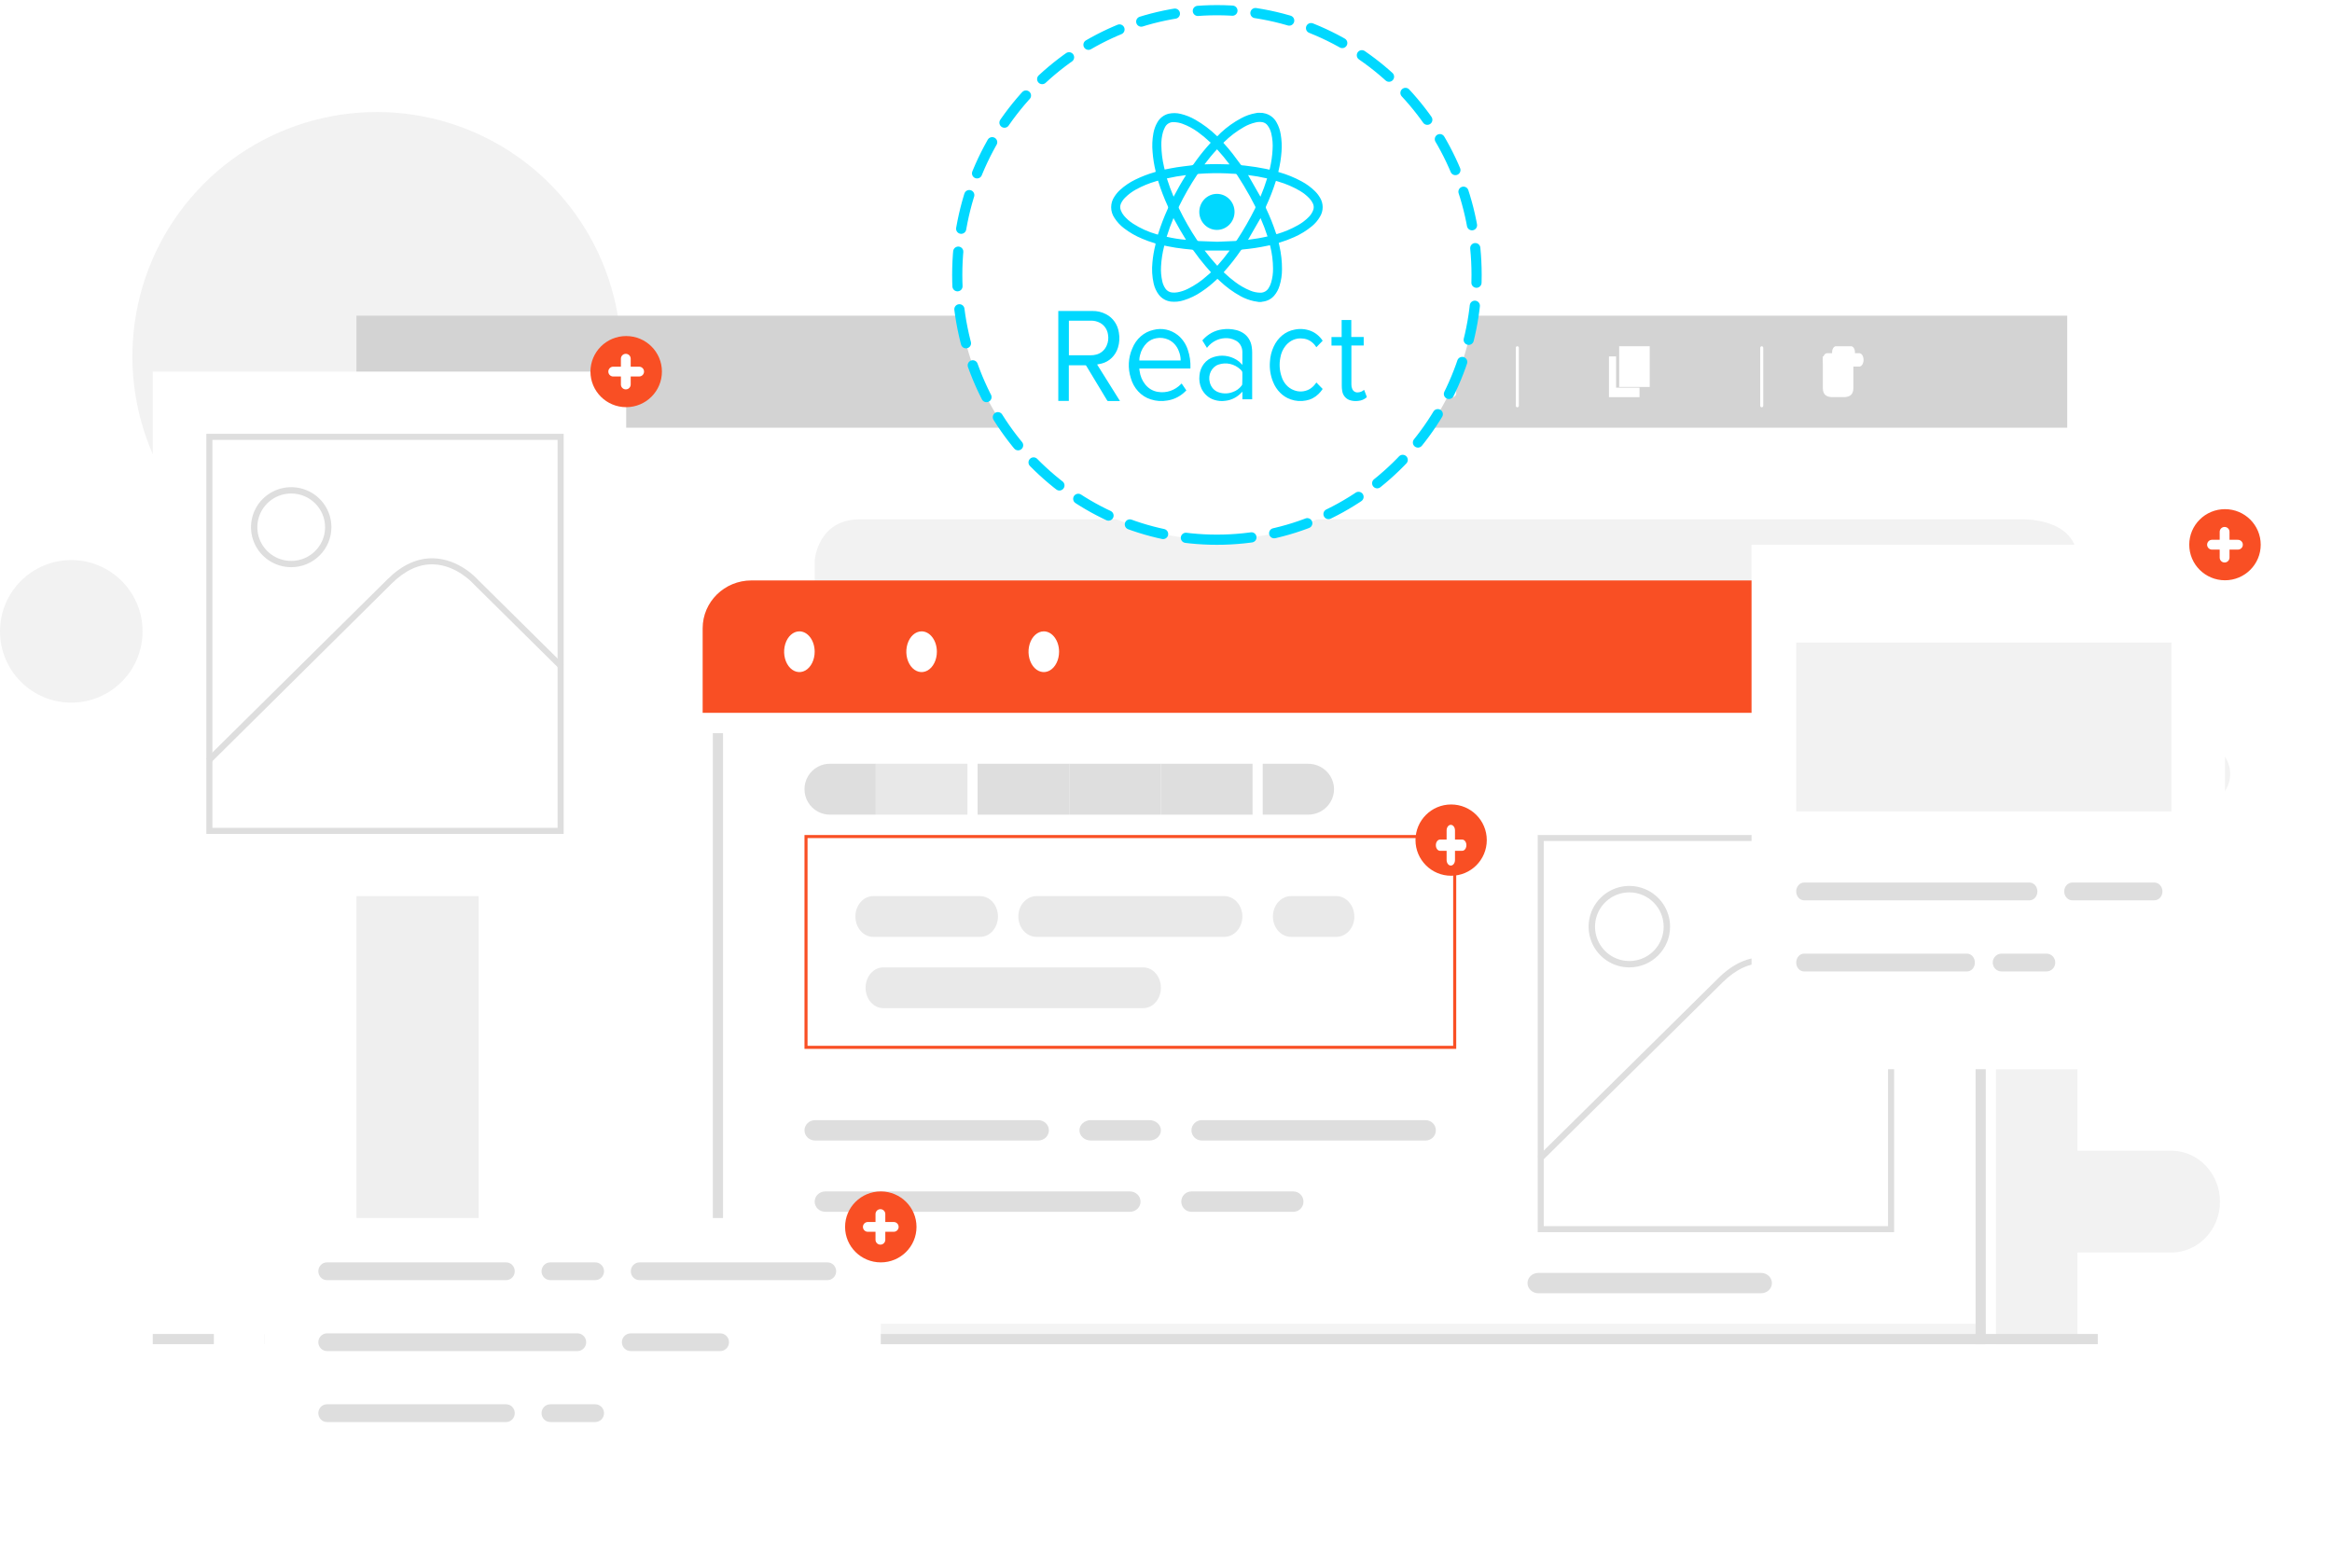 <svg width="229" height="154" viewBox="0 0 229 154" fill="none" xmlns="http://www.w3.org/2000/svg">
<path fill-rule="evenodd" clip-rule="evenodd" d="M40.415 35.713C39.972 35.446 40.07 34.608 40.712 34.608H61C60.837 24.627 54.511 15.788 45.115 12.414C35.718 9.039 25.214 11.834 18.737 19.43C12.259 27.027 11.162 37.84 15.981 46.584C20.8 55.327 30.529 60.174 40.412 58.756L40.415 35.713Z" fill="#F2F2F2"/>
<rect x="70" y="130" width="125" height="2" fill="#F4F4F4"/>
<path fill-rule="evenodd" clip-rule="evenodd" d="M80 57.28V55.026C80 55.026 80.298 51.002 84.412 51.002H198.524C198.524 51.002 204 50.78 204 55.026V132H196.003V65.632L80 57.28Z" fill="#F2F2F2"/>
<rect x="35" y="42" width="12" height="90" fill="#EFEFEF"/>
<rect x="26" y="131" width="180" height="1" fill="#DEDEDE"/>
<path fill-rule="evenodd" clip-rule="evenodd" d="M195 70V61.701C195 59.105 192.858 57 190.215 57H73.785C71.142 57 69 59.105 69 61.701V70H195Z" fill="#F94F24"/>
<rect x="194" y="72" width="1" height="60" fill="#DEDEDE"/>
<rect x="70" y="72" width="1" height="60" fill="#DEDEDE"/>
<path fill-rule="evenodd" clip-rule="evenodd" d="M80 63.996C80.001 64.806 79.636 65.536 79.076 65.847C78.515 66.157 77.87 65.987 77.44 65.415C77.011 64.844 76.882 63.983 77.114 63.235C77.346 62.488 77.893 62 78.5 62C79.327 62.002 79.997 62.894 80 63.996Z" fill="white"/>
<path fill-rule="evenodd" clip-rule="evenodd" d="M92 63.996C92.001 64.806 91.636 65.536 91.076 65.847C90.515 66.157 89.87 65.987 89.44 65.415C89.011 64.844 88.882 63.983 89.114 63.235C89.346 62.488 89.893 62 90.5 62C91.327 62.002 91.997 62.894 92 63.996Z" fill="white"/>
<path fill-rule="evenodd" clip-rule="evenodd" d="M104 63.996C104.001 64.806 103.636 65.536 103.076 65.847C102.515 66.157 101.87 65.987 101.44 65.415C101.011 64.844 100.882 63.983 101.114 63.235C101.346 62.488 101.893 62 102.5 62C103.327 62.002 103.997 62.894 104 63.996Z" fill="white"/>
<path fill-rule="evenodd" clip-rule="evenodd" d="M143 103H79V82H143V103ZM79.3 102.7H142.7V82.3H79.3V102.7Z" fill="#F94F24"/>
<path fill-rule="evenodd" clip-rule="evenodd" d="M146 82.5C146 84.433 144.433 86 142.5 86C140.567 86 139 84.433 139 82.5C139 80.567 140.567 79 142.5 79C144.433 79 146 80.567 146 82.5Z" fill="#F94F24"/>
<path fill-rule="evenodd" clip-rule="evenodd" d="M143.553 82.447H142.879V81.55C142.879 81.246 142.695 81 142.467 81C142.24 81 142.056 81.246 142.056 81.55V82.447H141.382C141.166 82.469 141 82.71 141 82.998C141 83.287 141.166 83.527 141.382 83.55H142.056V84.45C142.056 84.754 142.24 85 142.467 85C142.695 85 142.879 84.754 142.879 84.45V83.55H143.553C143.708 83.566 143.858 83.465 143.939 83.287C144.02 83.11 144.02 82.887 143.939 82.709C143.858 82.532 143.708 82.43 143.553 82.447Z" fill="white"/>
<rect x="86" y="75" width="9" height="5" fill="#E8E8E8"/>
<rect x="96" y="75" width="9" height="5" fill="#DEDEDE"/>
<rect x="105" y="75" width="9" height="5" fill="#DEDEDE"/>
<path fill-rule="evenodd" clip-rule="evenodd" d="M86 75.001H81.578C80.668 74.97 79.813 75.439 79.348 76.225C78.884 77.011 78.884 77.989 79.348 78.775C79.813 79.561 80.668 80.03 81.578 79.999H86V75.001Z" fill="#DEDEDE"/>
<rect x="114" y="75" width="9" height="5" fill="#DEDEDE"/>
<path fill-rule="evenodd" clip-rule="evenodd" d="M128.365 75.001H124V79.999H128.365C129.296 80.03 130.169 79.561 130.644 78.775C131.119 77.989 131.119 77.011 130.644 76.225C130.169 75.439 129.296 74.97 128.365 75.001Z" fill="#DEDEDE"/>
<path fill-rule="evenodd" clip-rule="evenodd" d="M41.502 58C39.568 58 38 58.897 38 60C38 61.103 39.568 62 41.502 62C43.435 62 45 61.106 45 60C45 58.894 43.441 58 41.502 58ZM41.502 61.663C40.492 61.663 39.674 60.918 39.674 60C39.674 59.082 40.492 58.337 41.502 58.337C42.511 58.337 43.329 59.082 43.329 60C43.33 60.441 43.137 60.865 42.795 61.177C42.452 61.49 41.987 61.665 41.502 61.665V61.663Z" fill="#D3D3D3"/>
<path fill-rule="evenodd" clip-rule="evenodd" d="M43 60.5C43 61.328 42.328 62 41.5 62C40.672 62 40 61.328 40 60.5C40 59.672 40.672 59 41.5 59C42.328 59 43 59.672 43 60.5Z" fill="#D3D3D3"/>
<path fill-rule="evenodd" clip-rule="evenodd" d="M41.5 50C40.119 50 39 51.119 39 52.5C39 53.881 40.119 55 41.5 55C42.881 55 44 53.881 44 52.5C44 51.119 42.881 50 41.5 50ZM42.335 52.837H41.837V53.335C41.837 53.521 41.686 53.672 41.5 53.672C41.314 53.672 41.163 53.521 41.163 53.335V52.837H40.662C40.487 52.822 40.352 52.675 40.352 52.499C40.352 52.323 40.487 52.176 40.662 52.16H41.163V51.662C41.163 51.476 41.314 51.325 41.5 51.325C41.686 51.325 41.837 51.476 41.837 51.662V52.173H42.335C42.463 52.162 42.587 52.224 42.654 52.333C42.722 52.443 42.722 52.581 42.654 52.691C42.587 52.8 42.463 52.862 42.335 52.851V52.837Z" fill="#D3D3D3"/>
<rect x="35" y="31" width="168" height="11" fill="#D3D3D3"/>
<path fill-rule="evenodd" clip-rule="evenodd" d="M186 121H151V82H186V121ZM151.595 120.41H185.405V82.59H151.595V120.41Z" fill="#DEDEDE"/>
<path fill-rule="evenodd" clip-rule="evenodd" d="M151.433 114L151 113.581L168.757 96.04C170.176 94.638 171.689 93.95 173.275 94.003C175.777 94.083 177.486 95.975 177.558 96.055L186 104.394L185.579 104.81L177.121 96.459C177.095 96.427 175.49 94.661 173.237 94.593C171.829 94.546 170.463 95.184 169.166 96.459L151.433 114Z" fill="#DEDEDE"/>
<path fill-rule="evenodd" clip-rule="evenodd" d="M160.003 95C158.385 95.001 156.925 94.027 156.305 92.532C155.685 91.037 156.027 89.316 157.172 88.172C158.316 87.027 160.037 86.685 161.532 87.305C163.027 87.925 164.001 89.385 164 91.003C163.997 93.209 162.209 94.996 160.003 95ZM160.003 87.633C158.64 87.632 157.41 88.452 156.887 89.711C156.365 90.971 156.652 92.421 157.616 93.385C158.58 94.35 160.029 94.638 161.289 94.117C162.549 93.596 163.37 92.367 163.37 91.003C163.368 89.144 161.862 87.637 160.003 87.633Z" fill="#DEDEDE"/>
<path fill-rule="evenodd" clip-rule="evenodd" d="M101.945 112H80.046C79.468 112 79 111.552 79 111C79 110.448 79.468 110 80.046 110H101.954C102.532 110 103 110.448 103 111C103 111.552 102.532 112 101.954 112H101.945Z" fill="#DEDEDE"/>
<path fill-rule="evenodd" clip-rule="evenodd" d="M112.88 112H107.12C106.501 112 106 111.552 106 111C106 110.448 106.501 110 107.12 110H112.88C113.499 110 114 110.448 114 111C114 111.552 113.499 112 112.88 112Z" fill="#DEDEDE"/>
<path fill-rule="evenodd" clip-rule="evenodd" d="M139.986 112H118.014C117.454 112 117 111.552 117 111C117 110.448 117.454 110 118.014 110H139.986C140.546 110 141 110.448 141 111C141 111.552 140.546 112 139.986 112Z" fill="#DEDEDE"/>
<path fill-rule="evenodd" clip-rule="evenodd" d="M110.956 119H81.044C80.467 119 80 118.552 80 118C80 117.448 80.467 117 81.044 117H110.956C111.533 117 112 117.448 112 118C112 118.552 111.533 119 110.956 119Z" fill="#DEDEDE"/>
<path fill-rule="evenodd" clip-rule="evenodd" d="M127.005 119H116.995C116.445 119 116 118.552 116 118C116 117.448 116.445 117 116.995 117H127.005C127.555 117 128 117.448 128 118C128 118.552 127.555 119 127.005 119Z" fill="#DEDEDE"/>
<path fill-rule="evenodd" clip-rule="evenodd" d="M172.933 127H151.067C150.478 127 150 126.552 150 126C150 125.448 150.478 125 151.067 125H172.933C173.522 125 174 125.448 174 126C174 126.552 173.522 127 172.933 127Z" fill="#DEDEDE"/>
<path fill-rule="evenodd" clip-rule="evenodd" d="M98 90C98 90.53 97.816 91.039 97.489 91.414C97.161 91.789 96.717 92 96.254 92H85.746C84.781 92 84 91.105 84 90C84 89.47 84.184 88.961 84.511 88.586C84.839 88.211 85.283 88 85.746 88H96.254C96.717 88 97.161 88.211 97.489 88.586C97.816 88.961 98 89.47 98 90Z" fill="#E9E9E9"/>
<path fill-rule="evenodd" clip-rule="evenodd" d="M133 90C133 91.105 132.206 92 131.227 92H126.773C125.794 92 125 91.105 125 90C125 89.47 125.187 88.961 125.519 88.586C125.852 88.211 126.303 88 126.773 88H131.218C131.688 88 132.139 88.211 132.471 88.586C132.804 88.961 132.991 89.47 132.991 90H133Z" fill="#E9E9E9"/>
<path fill-rule="evenodd" clip-rule="evenodd" d="M122 90C122 91.105 121.204 92 120.223 92H101.777C100.796 92 100 91.105 100 90C100 89.47 100.187 88.961 100.52 88.586C100.854 88.211 101.306 88 101.777 88H120.223C120.694 88 121.146 88.211 121.48 88.586C121.813 88.961 122 89.47 122 90Z" fill="#E9E9E9"/>
<path fill-rule="evenodd" clip-rule="evenodd" d="M114 97C114 98.103 113.225 98.998 112.269 99H86.731C86.271 99 85.831 98.789 85.506 98.414C85.181 98.039 84.999 97.53 85 97C84.999 96.47 85.181 95.961 85.506 95.586C85.831 95.211 86.271 95 86.731 95H112.269C113.225 95.002 114 95.897 114 97Z" fill="#E9E9E9"/>
<path fill-rule="evenodd" clip-rule="evenodd" d="M109 40C108.917 40 108.851 39.93 108.851 39.844V34.156C108.852 34.071 108.918 34.002 109 34C109.083 34 109.149 34.07 109.149 34.156V39.844C109.149 39.93 109.083 40 109 40Z" fill="white"/>
<path fill-rule="evenodd" clip-rule="evenodd" d="M129 40C128.917 40 128.851 39.93 128.851 39.844V34.156C128.851 34.07 128.917 34 129 34C129.083 34 129.149 34.07 129.149 34.156V39.844C129.149 39.93 129.083 40 129 40Z" fill="white"/>
<path fill-rule="evenodd" clip-rule="evenodd" d="M149 40C148.917 40 148.851 39.93 148.851 39.844V34.156C148.851 34.07 148.917 34 149 34C149.082 34.002 149.148 34.071 149.149 34.156V39.844C149.149 39.93 149.083 40 149 40Z" fill="white"/>
<path fill-rule="evenodd" clip-rule="evenodd" d="M173 40C172.917 40 172.851 39.93 172.851 39.844V34.156C172.852 34.071 172.918 34.002 173 34C173.083 34 173.149 34.07 173.149 34.156V39.844C173.149 39.93 173.083 40 173 40Z" fill="white"/>
<path fill-rule="evenodd" clip-rule="evenodd" d="M100 37.229C100 38.207 99.328 39 98.5 39C97.672 39 97 38.207 97 37.229C97 36.252 98.5 34 98.5 34C98.5 34 100 36.252 100 37.229Z" fill="white"/>
<path fill-rule="evenodd" clip-rule="evenodd" d="M118.999 38.95L117.425 37L117 37.525L118.999 40L121 37.525L120.575 37L118.999 38.95Z" fill="white"/>
<path fill-rule="evenodd" clip-rule="evenodd" d="M116.792 35.733L119.102 33.418L121.412 35.733L119.102 38.049L116.792 35.733Z" fill="white"/>
<path fill-rule="evenodd" clip-rule="evenodd" d="M137.374 36C137.167 36 137 35.834 137 35.629V34.371C137 34.166 137.167 34 137.374 34H138.626C138.833 34 139 34.166 139 34.371C139 34.576 138.833 34.742 138.626 34.742H137.748V35.629C137.748 35.834 137.58 36 137.374 36Z" fill="white"/>
<path fill-rule="evenodd" clip-rule="evenodd" d="M142.625 36C142.419 36 142.251 35.834 142.251 35.629V34.742H141.375C141.168 34.742 141 34.576 141 34.371C141 34.166 141.168 34 141.375 34H142.625C142.832 34 143 34.166 143 34.371V35.629C143 35.834 142.832 36 142.625 36Z" fill="white"/>
<path fill-rule="evenodd" clip-rule="evenodd" d="M142.625 39H141.375C141.168 39 141 38.834 141 38.629C141 38.424 141.168 38.258 141.375 38.258H142.251V37.371C142.251 37.166 142.419 37 142.625 37C142.832 37 143 37.166 143 37.371V38.629C143 38.834 142.832 39 142.625 39Z" fill="white"/>
<path fill-rule="evenodd" clip-rule="evenodd" d="M138.626 39H137.374C137.167 39 137 38.834 137 38.629V37.371C137 37.166 137.167 37 137.374 37C137.58 37 137.748 37.166 137.748 37.371V38.258H138.626C138.833 38.258 139 38.424 139 38.629C139 38.834 138.833 39 138.626 39Z" fill="white"/>
<rect x="159" y="34" width="3" height="4" fill="white"/>
<path fill-rule="evenodd" clip-rule="evenodd" d="M158.698 38.069V35H158V39H161V38.069H158.698Z" fill="white"/>
<path fill-rule="evenodd" clip-rule="evenodd" d="M179.037 35H179V38.108C179 38.833 179.446 39 179.991 39H181.009C181.557 39 182 38.833 182 38.108V35.016L179.037 35Z" fill="white"/>
<path fill-rule="evenodd" clip-rule="evenodd" d="M182.621 34.686H182.154C182.156 34.654 182.156 34.621 182.154 34.59C182.154 34.264 181.983 34 181.772 34H180.293C180.082 34.002 179.912 34.265 179.91 34.59C179.907 34.621 179.907 34.654 179.91 34.686H179.477C179.313 34.656 179.154 34.775 179.066 34.989C178.978 35.204 178.978 35.477 179.066 35.692C179.154 35.907 179.313 36.025 179.477 35.996H182.621C182.837 35.957 183 35.675 183 35.341C183 35.006 182.837 34.724 182.621 34.686Z" fill="white"/>
<rect x="15" y="131" width="6" height="1" fill="#DEDEDE"/>
<path fill-rule="evenodd" clip-rule="evenodd" d="M213.32 113H199V123H213.32C215.923 122.932 218 120.714 218 118C218 115.286 215.923 113.068 213.32 113Z" fill="#F2F2F2"/>
<path fill-rule="evenodd" clip-rule="evenodd" d="M14 62C14 65.866 10.866 69 7 69C3.134 69 0 65.866 0 62C0 58.134 3.134 55 7 55C10.866 55 14 58.134 14 62Z" fill="#F2F2F2"/>
<path fill-rule="evenodd" clip-rule="evenodd" d="M219 76C219 77.657 217.657 79 216 79C214.343 79 213 77.657 213 76C213 74.343 214.343 73 216 73C217.657 73 219 74.343 219 76Z" fill="#F2F2F2"/>
<path fill-rule="evenodd" clip-rule="evenodd" d="M119.5 53C133.583 53 145 41.359 145 27C145 12.641 133.583 1 119.5 1C105.417 1 94 12.641 94 27C94 41.359 105.417 53 119.5 53Z" fill="white" stroke="#00D8FF" stroke-linecap="round" stroke-dasharray="3.4 2.27"/>
<path fill-rule="evenodd" clip-rule="evenodd" d="M123.939 11.083L124.1 11.113C124.633 11.205 125.094 11.536 125.354 12.012C125.562 12.378 125.701 12.779 125.766 13.196C125.862 13.759 125.888 14.332 125.844 14.901C125.797 15.54 125.697 16.175 125.545 16.798C125.545 16.822 125.545 16.849 125.527 16.885L125.641 16.921C126.388 17.135 127.111 17.429 127.796 17.799C128.28 18.056 128.726 18.381 129.118 18.764C129.316 18.958 129.487 19.177 129.626 19.417C129.971 19.986 129.971 20.7 129.626 21.269C129.423 21.625 129.158 21.94 128.844 22.201C128.312 22.643 127.721 23.008 127.088 23.286C126.631 23.491 126.162 23.667 125.682 23.813L125.572 23.849C125.596 23.961 125.62 24.069 125.643 24.173C125.811 24.914 125.894 25.672 125.891 26.433C125.895 26.985 125.813 27.535 125.649 28.063C125.542 28.421 125.363 28.752 125.121 29.037C124.845 29.354 124.465 29.559 124.049 29.615C123.981 29.615 123.915 29.642 123.846 29.654H123.593L123.497 29.633C123.375 29.612 123.249 29.6 123.13 29.573C122.665 29.472 122.218 29.304 121.802 29.073C121.074 28.671 120.401 28.177 119.798 27.604L119.554 27.38L119.476 27.448C119.015 27.892 118.516 28.293 117.983 28.647C117.45 29.013 116.864 29.296 116.246 29.486C115.836 29.62 115.403 29.664 114.974 29.615C114.51 29.558 114.087 29.317 113.798 28.947C113.554 28.622 113.381 28.25 113.291 27.853C113.135 27.165 113.093 26.456 113.168 25.755C113.221 25.168 113.321 24.586 113.467 24.014C113.467 23.978 113.467 23.945 113.467 23.909L113.374 23.876C112.968 23.759 112.569 23.616 112.18 23.448C111.54 23.188 110.938 22.843 110.389 22.423C110.014 22.142 109.693 21.796 109.44 21.401C109.007 20.769 109.007 19.935 109.44 19.303C109.595 19.061 109.78 18.841 109.992 18.647C110.434 18.247 110.929 17.911 111.464 17.649C112.086 17.342 112.734 17.093 113.401 16.903L113.482 16.873C113.482 16.846 113.482 16.828 113.482 16.81C113.332 16.196 113.232 15.57 113.183 14.94C113.124 14.323 113.15 13.701 113.261 13.091C113.327 12.712 113.46 12.348 113.652 12.015C113.888 11.592 114.288 11.285 114.756 11.167C115.151 11.081 115.559 11.087 115.95 11.185C116.45 11.306 116.929 11.498 117.374 11.754C118.133 12.188 118.835 12.714 119.464 13.322L119.539 13.385L119.894 13.025C120.495 12.466 121.166 11.989 121.891 11.605C122.337 11.363 122.819 11.196 123.318 11.11L123.5 11.077L123.939 11.083ZM119.539 23.741L121.306 23.666C121.371 23.669 121.433 23.634 121.464 23.577C122.123 22.574 122.721 21.532 123.255 20.457C123.293 20.394 123.293 20.316 123.255 20.253C123.079 19.924 122.912 19.594 122.736 19.267C122.338 18.548 121.917 17.849 121.473 17.17C121.442 17.107 121.376 17.068 121.306 17.071C121.037 17.071 120.772 17.038 120.503 17.026C119.571 16.987 118.639 17.002 117.709 17.071C117.647 17.071 117.59 17.104 117.56 17.158C116.893 18.158 116.295 19.202 115.768 20.283C115.739 20.338 115.739 20.405 115.768 20.46C116.292 21.544 116.89 22.591 117.56 23.592C117.589 23.642 117.644 23.673 117.703 23.672L119.539 23.741ZM113.724 17.748C113.724 17.748 113.7 17.748 113.694 17.748L113.485 17.808C112.818 18.003 112.175 18.269 111.565 18.602C111.171 18.816 110.809 19.085 110.491 19.402C110.314 19.574 110.171 19.777 110.07 20.002C109.982 20.215 109.982 20.454 110.07 20.667C110.141 20.852 110.242 21.024 110.368 21.176C110.626 21.482 110.928 21.746 111.264 21.961C111.978 22.42 112.756 22.771 113.571 23.004L113.703 23.04C113.703 23.004 113.727 22.977 113.735 22.95C113.998 22.111 114.313 21.289 114.679 20.49C114.718 20.416 114.718 20.327 114.679 20.253C114.317 19.468 114.006 18.66 113.747 17.835C113.741 17.82 113.741 17.775 113.724 17.748ZM118.915 26.738C118.733 26.531 118.56 26.337 118.389 26.139C117.966 25.644 117.566 25.129 117.195 24.599C117.164 24.549 117.11 24.518 117.052 24.515C116.798 24.491 116.548 24.467 116.297 24.437C115.736 24.377 115.177 24.29 114.622 24.176L114.338 24.113C114.338 24.149 114.318 24.173 114.312 24.197C114.151 24.836 114.051 25.49 114.013 26.148C113.984 26.642 114.024 27.137 114.133 27.619C114.189 27.879 114.295 28.126 114.446 28.345C114.593 28.556 114.824 28.693 115.079 28.722C115.257 28.743 115.437 28.738 115.613 28.707C115.965 28.645 116.305 28.533 116.625 28.375C117.329 28.03 117.979 27.586 118.557 27.056C118.679 26.963 118.795 26.855 118.915 26.741V26.738ZM124.709 24.08L124.434 24.137C123.646 24.305 122.849 24.424 122.046 24.497C121.956 24.498 121.873 24.545 121.825 24.622C121.338 25.333 120.806 26.012 120.231 26.654L120.169 26.732L120.225 26.792C120.562 27.113 120.918 27.414 121.291 27.691C121.739 28.031 122.229 28.312 122.748 28.527C123.07 28.666 123.416 28.739 123.766 28.743C124.09 28.749 124.393 28.584 124.566 28.308C124.677 28.138 124.762 27.952 124.82 27.757C124.953 27.308 125.018 26.841 125.011 26.373C125.007 25.635 124.916 24.901 124.739 24.185C124.731 24.151 124.721 24.116 124.709 24.083V24.08ZM118.894 14.011C118.864 13.987 118.837 13.972 118.816 13.951C118.441 13.593 118.042 13.262 117.622 12.959C117.163 12.625 116.661 12.356 116.13 12.159C115.85 12.055 115.556 11.999 115.258 11.994C114.891 11.972 114.548 12.176 114.392 12.51C114.318 12.653 114.256 12.802 114.207 12.956C114.087 13.383 114.032 13.825 114.043 14.269C114.053 14.982 114.141 15.693 114.306 16.387L114.368 16.648C114.777 16.57 115.174 16.486 115.562 16.426C116.043 16.354 116.53 16.297 117.013 16.238C117.089 16.235 117.159 16.196 117.201 16.133C117.61 15.543 118.049 14.976 118.518 14.434L118.894 14.011ZM124.667 16.663C124.682 16.606 124.697 16.555 124.709 16.507C124.848 15.908 124.934 15.297 124.966 14.682C125.002 14.156 124.96 13.628 124.84 13.115C124.778 12.833 124.658 12.566 124.488 12.333C124.366 12.158 124.181 12.037 123.972 11.997C123.747 11.96 123.518 11.969 123.297 12.024C122.899 12.116 122.517 12.265 122.163 12.468C121.434 12.882 120.763 13.392 120.169 13.984C120.155 13.996 120.144 14.01 120.136 14.026C120.154 14.047 120.166 14.065 120.181 14.08C120.479 14.415 120.778 14.745 121.037 15.09C121.297 15.434 121.569 15.794 121.828 16.151C121.863 16.203 121.921 16.236 121.984 16.238C122.112 16.238 122.237 16.262 122.366 16.276C123.007 16.349 123.643 16.448 124.276 16.576L124.667 16.663ZM125.336 22.986H125.396C126.114 22.776 126.806 22.483 127.459 22.114C127.851 21.896 128.21 21.623 128.524 21.302C128.696 21.13 128.833 20.927 128.927 20.703C129.035 20.476 129.035 20.213 128.927 19.986C128.842 19.802 128.727 19.633 128.587 19.486C128.309 19.192 127.99 18.94 127.641 18.737C126.983 18.352 126.282 18.051 125.551 17.838L125.297 17.763C125.285 17.789 125.275 17.816 125.267 17.844C125.003 18.671 124.687 19.481 124.321 20.268C124.29 20.327 124.29 20.398 124.321 20.457C124.699 21.25 125.026 22.067 125.3 22.902C125.309 22.914 125.324 22.953 125.336 22.986ZM122.557 23.547C123.2 23.473 123.839 23.363 124.47 23.217C124.272 22.606 124.043 22.006 123.784 21.419C123.375 22.117 122.969 22.827 122.557 23.547ZM115.234 21.416C114.981 22.016 114.757 22.628 114.565 23.25C115.19 23.397 115.825 23.497 116.464 23.55C116.034 22.86 115.631 22.159 115.234 21.416ZM120.733 24.602H118.294C118.691 25.123 119.094 25.614 119.536 26.1C119.966 25.625 120.37 25.125 120.745 24.605L120.733 24.602ZM118.279 16.142C119.106 16.106 119.912 16.109 120.736 16.142C120.354 15.627 119.946 15.133 119.512 14.661C119.076 15.123 118.676 15.617 118.279 16.142ZM123.775 19.318C124.024 18.731 124.242 18.131 124.429 17.52C123.812 17.378 123.188 17.268 122.56 17.191C122.966 17.904 123.366 18.596 123.775 19.318ZM114.586 17.52C114.777 18.134 114.995 18.719 115.246 19.318C115.625 18.587 116.022 17.892 116.467 17.194C115.835 17.27 115.207 17.38 114.586 17.52Z" fill="#00D8FF"/>
<path fill-rule="evenodd" clip-rule="evenodd" d="M119.506 19.039C120.461 19.042 121.234 19.837 121.231 20.814C121.228 21.791 120.45 22.581 119.494 22.578C118.539 22.574 117.766 21.78 117.769 20.803C117.774 19.826 118.55 19.038 119.506 19.039Z" fill="#00D8FF"/>
<path fill-rule="evenodd" clip-rule="evenodd" d="M107.736 35.796C108.484 37.008 109.23 38.183 109.981 39.383C109.96 39.385 109.939 39.385 109.918 39.383C109.554 39.383 109.19 39.383 108.828 39.383C108.76 39.383 108.737 39.346 108.705 39.298L107.154 36.726C106.994 36.462 106.836 36.202 106.678 35.935C106.658 35.891 106.615 35.865 106.569 35.868H105.015H104.958C104.958 36.256 104.958 36.641 104.958 37.026V39.368H103.923V30.539H104.006H107.263C107.734 30.527 108.2 30.638 108.622 30.86C109.298 31.21 109.767 31.89 109.875 32.678C109.961 33.164 109.929 33.665 109.783 34.135C109.544 34.915 108.938 35.508 108.183 35.699C108.068 35.73 107.951 35.755 107.834 35.771L107.736 35.796ZM104.964 34.887H107.102C107.278 34.891 107.454 34.87 107.624 34.826C108.094 34.72 108.488 34.382 108.682 33.917C108.827 33.587 108.87 33.217 108.805 32.86C108.74 32.367 108.452 31.939 108.034 31.711C107.751 31.557 107.435 31.481 107.117 31.49H105.044H104.964V34.887Z" fill="#00D8FF"/>
<path fill-rule="evenodd" clip-rule="evenodd" d="M116.888 36.187H111.884C111.884 36.276 111.884 36.352 111.907 36.426C111.967 36.922 112.162 37.387 112.468 37.762C112.79 38.161 113.236 38.418 113.721 38.485C114.546 38.621 115.382 38.334 115.984 37.708L116.037 37.66L116.498 38.338C116.407 38.421 116.322 38.51 116.231 38.59C115.768 38.989 115.214 39.245 114.628 39.331C114.084 39.43 113.527 39.391 112.999 39.217C112.056 38.923 111.316 38.127 111.039 37.107C110.737 36.158 110.792 35.119 111.191 34.214C111.566 33.274 112.343 32.595 113.269 32.397C114.092 32.18 114.962 32.363 115.65 32.9C116.103 33.263 116.447 33.763 116.639 34.338C116.835 34.911 116.924 35.522 116.9 36.133C116.898 36.151 116.894 36.169 116.888 36.187ZM111.881 35.401H115.94C115.941 35.084 115.879 34.77 115.758 34.481C115.571 33.969 115.2 33.562 114.731 33.351C114.36 33.185 113.953 33.137 113.557 33.211C113.215 33.265 112.894 33.423 112.632 33.666C112.294 33.99 112.054 34.417 111.945 34.892C111.9 35.057 111.878 35.229 111.881 35.401Z" fill="#00D8FF"/>
<path fill-rule="evenodd" clip-rule="evenodd" d="M118.526 34.166L118.072 33.437C118.085 33.414 118.1 33.393 118.117 33.373C118.618 32.808 119.283 32.447 120 32.35C120.471 32.276 120.95 32.299 121.413 32.417C121.653 32.477 121.882 32.577 122.093 32.713C122.537 33.004 122.839 33.493 122.917 34.048C122.947 34.234 122.962 34.421 122.962 34.609C122.962 36.096 122.962 37.589 122.962 39.087C122.962 39.125 122.962 39.163 122.962 39.208H122.002V38.459C121.975 38.484 121.95 38.511 121.925 38.539C121.503 38.999 120.947 39.287 120.351 39.355C119.97 39.416 119.582 39.383 119.214 39.259C118.683 39.089 118.239 38.692 117.984 38.16C117.802 37.759 117.734 37.309 117.787 36.866C117.857 36.008 118.412 35.289 119.179 35.062C119.93 34.816 120.741 34.913 121.425 35.33C121.609 35.44 121.776 35.581 121.92 35.747C121.937 35.769 121.952 35.795 121.976 35.83C121.976 35.798 121.999 35.788 121.999 35.779C121.999 35.361 121.999 34.947 121.999 34.533C121.99 34.044 121.715 33.606 121.298 33.417C120.974 33.251 120.615 33.18 120.256 33.21C119.616 33.248 119.016 33.56 118.588 34.077C118.564 34.105 118.543 34.134 118.526 34.166ZM121.999 37.146V36.757C121.999 36.474 121.999 36.474 121.811 36.282C121.216 35.726 120.396 35.545 119.647 35.804C118.976 36.041 118.601 36.812 118.799 37.544C118.913 38.019 119.248 38.393 119.682 38.529C120.129 38.679 120.608 38.669 121.048 38.501C121.394 38.387 121.702 38.165 121.931 37.863C121.97 37.817 121.99 37.756 121.987 37.694C121.996 37.513 121.999 37.328 121.999 37.146Z" fill="#00D8FF"/>
<path fill-rule="evenodd" clip-rule="evenodd" d="M129.885 33.46L129.269 34.096L129.23 34.049C128.92 33.567 128.431 33.27 127.902 33.243C127.284 33.169 126.671 33.429 126.252 33.944C125.984 34.272 125.803 34.678 125.73 35.115C125.605 35.731 125.644 36.374 125.843 36.965C126.036 37.603 126.484 38.103 127.054 38.315C127.543 38.51 128.081 38.483 128.552 38.239C128.801 38.102 129.019 37.905 129.193 37.663C129.213 37.631 129.235 37.602 129.266 37.561L129.885 38.197C129.765 38.378 129.628 38.544 129.476 38.691C129.132 39.029 128.709 39.25 128.257 39.328C127.75 39.431 127.228 39.393 126.736 39.219C125.965 38.952 125.334 38.321 125.009 37.491C124.757 36.875 124.653 36.197 124.706 35.523C124.733 35.002 124.86 34.494 125.077 34.033C125.482 33.144 126.241 32.527 127.119 32.371C127.649 32.256 128.196 32.298 128.708 32.492C129.178 32.674 129.588 33.011 129.885 33.46Z" fill="#00D8FF"/>
<path fill-rule="evenodd" clip-rule="evenodd" d="M131.748 33.936H130.75V33.099H131.748V31.423H132.696C132.696 31.562 132.696 31.699 132.696 31.835V33.093C132.834 33.093 132.965 33.093 133.097 33.093H133.914V33.93H132.705C132.705 33.968 132.705 33.994 132.705 34.02V37.762C132.702 37.909 132.731 38.055 132.788 38.189C132.879 38.423 133.114 38.564 133.36 38.532C133.577 38.522 133.784 38.434 133.945 38.285C133.957 38.302 133.968 38.319 133.977 38.337C134.048 38.52 134.117 38.704 134.186 38.887C134.228 38.994 134.223 39.006 134.134 39.075C133.918 39.242 133.659 39.343 133.388 39.366C133.136 39.401 132.88 39.386 132.634 39.322C132.197 39.214 131.87 38.847 131.805 38.396C131.775 38.223 131.76 38.048 131.762 37.873C131.762 36.606 131.762 35.338 131.762 34.07L131.748 33.936Z" fill="#00D8FF"/>
<g filter="url(#filter0_d)">
<rect x="15" y="36.492" width="46.491" height="51.508" fill="white"/>
</g>
<path fill-rule="evenodd" clip-rule="evenodd" d="M65 36.492C65 38.421 63.429 39.984 61.491 39.984C59.553 39.984 57.982 38.421 57.982 36.492C57.982 34.563 59.553 33 61.491 33C63.429 33 65 34.563 65 36.492Z" fill="#F94F24"/>
<path fill-rule="evenodd" clip-rule="evenodd" d="M62.723 36.009H61.934V35.226C61.934 34.961 61.719 34.746 61.453 34.746C61.187 34.746 60.972 34.961 60.972 35.226V36.009H60.183C59.931 36.029 59.737 36.239 59.737 36.491C59.737 36.743 59.931 36.952 60.183 36.972H60.972V37.758C60.972 38.023 61.187 38.238 61.453 38.238C61.719 38.238 61.934 38.023 61.934 37.758V36.972H62.723C62.905 36.986 63.079 36.898 63.174 36.743C63.269 36.588 63.269 36.393 63.174 36.238C63.079 36.083 62.905 35.995 62.723 36.009Z" fill="white"/>
<path fill-rule="evenodd" clip-rule="evenodd" d="M55.351 81.889H20.263V42.603H55.351V81.889ZM20.859 81.295H54.755V43.198H20.859V81.295Z" fill="#DEDEDE"/>
<path fill-rule="evenodd" clip-rule="evenodd" d="M20.698 74.905L20.263 74.484L38.065 56.873C39.488 55.465 41.004 54.775 42.594 54.828C45.102 54.908 46.816 56.808 46.888 56.888L55.351 65.26L54.928 65.678L46.45 57.294C46.423 57.261 44.814 55.489 42.556 55.421C41.145 55.373 39.775 56.014 38.475 57.294L20.698 74.905Z" fill="#DEDEDE"/>
<path fill-rule="evenodd" clip-rule="evenodd" d="M28.6 55.698C27.003 55.699 25.562 54.742 24.95 53.274C24.339 51.806 24.676 50.115 25.805 48.992C26.935 47.868 28.633 47.532 30.109 48.141C31.584 48.749 32.545 50.183 32.544 51.773C32.541 53.939 30.777 55.695 28.6 55.698ZM28.6 48.463C27.254 48.461 26.041 49.267 25.525 50.504C25.009 51.74 25.293 53.165 26.244 54.112C27.195 55.059 28.625 55.343 29.869 54.831C31.112 54.319 31.922 53.111 31.922 51.773C31.921 49.947 30.434 48.466 28.6 48.463Z" fill="#DEDEDE"/>
<g filter="url(#filter1_d)">
<rect x="172" y="53.492" width="46.491" height="51.508" fill="white"/>
</g>
<path fill-rule="evenodd" clip-rule="evenodd" d="M193.159 95.396H177.15C176.728 95.396 176.386 95.006 176.386 94.523C176.386 94.041 176.728 93.65 177.15 93.65H193.165C193.588 93.65 193.93 94.041 193.93 94.523C193.93 95.006 193.588 95.396 193.165 95.396H193.159Z" fill="#DEDEDE"/>
<rect x="176.386" y="63.096" width="36.842" height="16.587" fill="#F2F2F2"/>
<path fill-rule="evenodd" clip-rule="evenodd" d="M200.965 95.396H196.544C196.069 95.396 195.684 95.006 195.684 94.523C195.684 94.041 196.069 93.65 196.544 93.65H200.965C201.44 93.65 201.825 94.041 201.825 94.523C201.825 95.006 201.44 95.396 200.965 95.396Z" fill="#DEDEDE"/>
<path fill-rule="evenodd" clip-rule="evenodd" d="M199.298 88.413H177.159C176.732 88.413 176.386 88.022 176.386 87.54C176.386 87.058 176.732 86.667 177.159 86.667H199.298C199.724 86.667 200.07 87.058 200.07 87.54C200.07 88.022 199.724 88.413 199.298 88.413Z" fill="#DEDEDE"/>
<path fill-rule="evenodd" clip-rule="evenodd" d="M211.551 88.413H203.502C203.06 88.413 202.702 88.022 202.702 87.54C202.702 87.058 203.06 86.667 203.502 86.667H211.551C211.993 86.667 212.351 87.058 212.351 87.54C212.351 88.022 211.993 88.413 211.551 88.413Z" fill="#DEDEDE"/>
<path fill-rule="evenodd" clip-rule="evenodd" d="M222 53.492C222 55.421 220.429 56.984 218.491 56.984C216.553 56.984 214.982 55.421 214.982 53.492C214.982 51.563 216.553 50 218.491 50C220.429 50 222 51.563 222 53.492Z" fill="#F94F24"/>
<path fill-rule="evenodd" clip-rule="evenodd" d="M219.723 53.009H218.935V52.226C218.935 51.961 218.719 51.746 218.453 51.746C218.187 51.746 217.972 51.961 217.972 52.226V53.009H217.183C216.931 53.029 216.737 53.239 216.737 53.491C216.737 53.743 216.931 53.952 217.183 53.972H217.972V54.758C217.972 55.023 218.187 55.238 218.453 55.238C218.719 55.238 218.935 55.023 218.935 54.758V53.972H219.723C219.905 53.986 220.079 53.898 220.174 53.743C220.269 53.588 220.269 53.393 220.174 53.238C220.079 53.083 219.905 52.995 219.723 53.009Z" fill="white"/>
<g filter="url(#filter2_d)">
<rect x="26" y="119.613" width="60.493" height="24.387" fill="white"/>
</g>
<path fill-rule="evenodd" clip-rule="evenodd" d="M90 120.484C90 122.408 88.43 123.968 86.493 123.968C84.556 123.968 82.986 122.408 82.986 120.484C82.986 118.56 84.556 117 86.493 117C88.43 117 90 118.56 90 120.484Z" fill="#F94F24"/>
<path fill-rule="evenodd" clip-rule="evenodd" d="M87.724 120.002H86.936V119.221C86.936 118.957 86.721 118.742 86.455 118.742C86.189 118.742 85.974 118.957 85.974 119.221V120.002H85.186C84.934 120.022 84.74 120.231 84.74 120.483C84.74 120.734 84.934 120.943 85.186 120.963H85.974V121.747C85.974 122.012 86.189 122.226 86.455 122.226C86.721 122.226 86.936 122.012 86.936 121.747V120.963H87.724C87.906 120.977 88.08 120.889 88.175 120.734C88.27 120.58 88.27 120.385 88.175 120.231C88.08 120.076 87.906 119.988 87.724 120.002Z" fill="white"/>
<path fill-rule="evenodd" clip-rule="evenodd" d="M49.7 125.71H32.101C31.637 125.71 31.26 125.32 31.26 124.839C31.26 124.358 31.637 123.968 32.101 123.968H49.708C50.172 123.968 50.548 124.358 50.548 124.839C50.548 125.32 50.172 125.71 49.708 125.71H49.7Z" fill="#DEDEDE"/>
<path fill-rule="evenodd" clip-rule="evenodd" d="M58.456 125.71H54.037C53.563 125.71 53.178 125.32 53.178 124.839C53.178 124.358 53.563 123.968 54.037 123.968H58.456C58.93 123.968 59.315 124.358 59.315 124.839C59.315 125.32 58.93 125.71 58.456 125.71Z" fill="#DEDEDE"/>
<path fill-rule="evenodd" clip-rule="evenodd" d="M49.7 139.645H32.101C31.637 139.645 31.26 139.255 31.26 138.774C31.26 138.293 31.637 137.903 32.101 137.903H49.708C50.172 137.903 50.548 138.293 50.548 138.774C50.548 139.255 50.172 139.645 49.708 139.645H49.7Z" fill="#DEDEDE"/>
<path fill-rule="evenodd" clip-rule="evenodd" d="M58.456 139.645H54.037C53.563 139.645 53.178 139.255 53.178 138.774C53.178 138.293 53.563 137.903 54.037 137.903H58.456C58.93 137.903 59.315 138.293 59.315 138.774C59.315 139.255 58.93 139.645 58.456 139.645Z" fill="#DEDEDE"/>
<path fill-rule="evenodd" clip-rule="evenodd" d="M81.258 125.71H62.797C62.327 125.71 61.945 125.32 61.945 124.839C61.945 124.358 62.327 123.968 62.797 123.968H81.258C81.728 123.968 82.11 124.358 82.11 124.839C82.11 125.32 81.728 125.71 81.258 125.71Z" fill="#DEDEDE"/>
<path fill-rule="evenodd" clip-rule="evenodd" d="M56.704 132.677H32.118C31.644 132.677 31.26 132.288 31.26 131.807C31.26 131.325 31.644 130.936 32.118 130.936H56.704C57.178 130.936 57.562 131.325 57.562 131.807C57.562 132.288 57.178 132.677 56.704 132.677Z" fill="#DEDEDE"/>
<path fill-rule="evenodd" clip-rule="evenodd" d="M70.717 132.677H61.941C61.459 132.677 61.069 132.288 61.069 131.807C61.069 131.325 61.459 130.936 61.941 130.936H70.717C71.199 130.936 71.589 131.325 71.589 131.807C71.589 132.288 71.199 132.677 70.717 132.677Z" fill="#DEDEDE"/>
<defs>
<filter id="filter0_d" x="5" y="26.492" width="66.491" height="71.508" filterUnits="userSpaceOnUse" color-interpolation-filters="sRGB">
<feFlood flood-opacity="0" result="BackgroundImageFix"/>
<feColorMatrix in="SourceAlpha" type="matrix" values="0 0 0 0 0 0 0 0 0 0 0 0 0 0 0 0 0 0 127 0"/>
<feOffset/>
<feGaussianBlur stdDeviation="5"/>
<feColorMatrix type="matrix" values="0 0 0 0 0 0 0 0 0 0 0 0 0 0 0 0 0 0 0.176 0"/>
<feBlend mode="normal" in2="BackgroundImageFix" result="effect1_dropShadow"/>
<feBlend mode="normal" in="SourceGraphic" in2="effect1_dropShadow" result="shape"/>
</filter>
<filter id="filter1_d" x="162" y="43.492" width="66.491" height="71.508" filterUnits="userSpaceOnUse" color-interpolation-filters="sRGB">
<feFlood flood-opacity="0" result="BackgroundImageFix"/>
<feColorMatrix in="SourceAlpha" type="matrix" values="0 0 0 0 0 0 0 0 0 0 0 0 0 0 0 0 0 0 127 0"/>
<feOffset/>
<feGaussianBlur stdDeviation="5"/>
<feColorMatrix type="matrix" values="0 0 0 0 0 0 0 0 0 0 0 0 0 0 0 0 0 0 0.176 0"/>
<feBlend mode="normal" in2="BackgroundImageFix" result="effect1_dropShadow"/>
<feBlend mode="normal" in="SourceGraphic" in2="effect1_dropShadow" result="shape"/>
</filter>
<filter id="filter2_d" x="16" y="109.613" width="80.493" height="44.387" filterUnits="userSpaceOnUse" color-interpolation-filters="sRGB">
<feFlood flood-opacity="0" result="BackgroundImageFix"/>
<feColorMatrix in="SourceAlpha" type="matrix" values="0 0 0 0 0 0 0 0 0 0 0 0 0 0 0 0 0 0 127 0"/>
<feOffset/>
<feGaussianBlur stdDeviation="5"/>
<feColorMatrix type="matrix" values="0 0 0 0 0 0 0 0 0 0 0 0 0 0 0 0 0 0 0.176 0"/>
<feBlend mode="normal" in2="BackgroundImageFix" result="effect1_dropShadow"/>
<feBlend mode="normal" in="SourceGraphic" in2="effect1_dropShadow" result="shape"/>
</filter>
</defs>
</svg>
